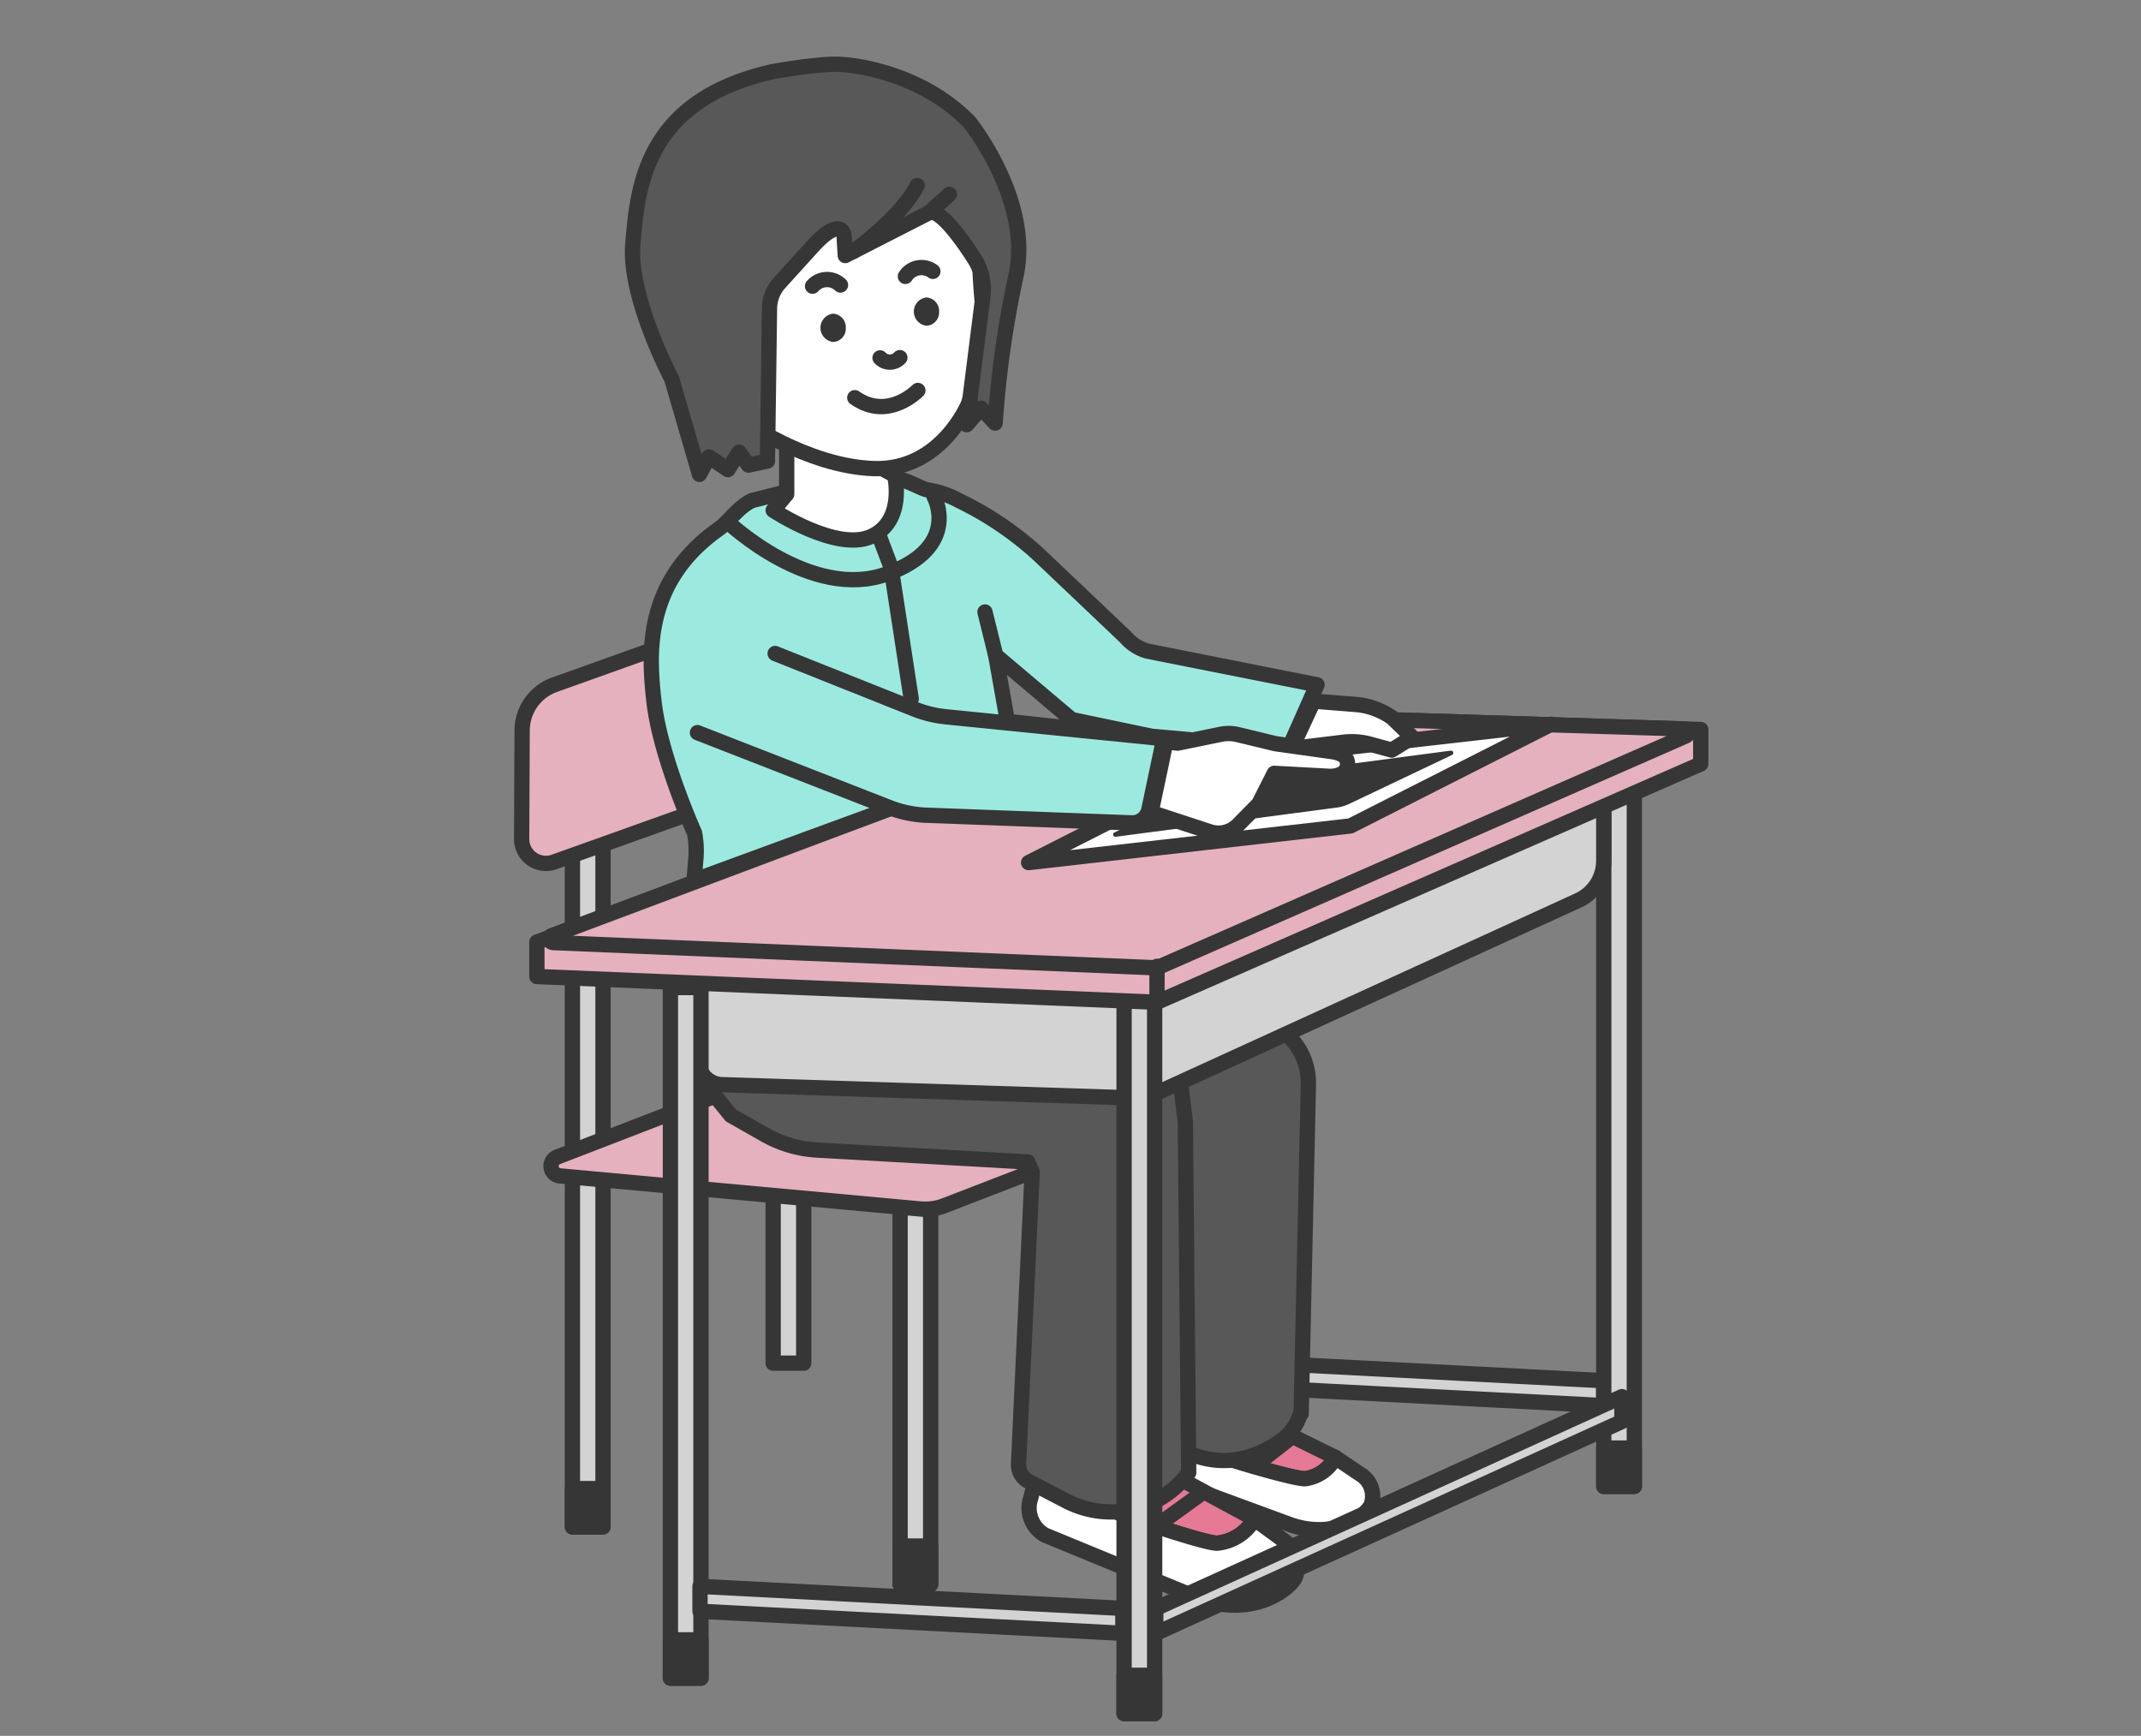 <svg xmlns="http://www.w3.org/2000/svg" width="280" height="227" viewBox="0 0 280 227">
  <rect x="0" y="0" width="280" height="227" fill="#808080" stroke="none"/>
  <g id="グループ_2669" data-name="グループ 2669" transform="translate(-183 -6294)">
    <rect id="長方形_2272" data-name="長方形 2272" width="280" height="227" transform="translate(183 6294)" fill="none"/>
    <rect id="長方形_2259" data-name="長方形 2259" width="3.998" height="99.495" transform="translate(257.861 6394.185)" fill="#d3d3d3" stroke="#363636" stroke-linecap="round" stroke-linejoin="round" stroke-width="2"/>
    <rect id="長方形_2260" data-name="長方形 2260" width="3.998" height="5.008" transform="translate(257.861 6488.671)" fill="#363636" stroke="#363636" stroke-linecap="round" stroke-linejoin="round" stroke-width="2"/>
    <rect id="長方形_2261" data-name="長方形 2261" width="3.998" height="49.769" transform="translate(300.715 6451.422)" fill="#d3d3d3" stroke="#363636" stroke-linecap="round" stroke-linejoin="round" stroke-width="2"/>
    <rect id="長方形_2262" data-name="長方形 2262" width="3.998" height="5.008" transform="translate(300.715 6496.183)" fill="#363636" stroke="#363636" stroke-linecap="round" stroke-linejoin="round" stroke-width="2"/>
    <rect id="長方形_2263" data-name="長方形 2263" width="3.998" height="93.247" transform="translate(284.113 6379.023)" fill="#d3d3d3" stroke="#363636" stroke-linecap="round" stroke-linejoin="round" stroke-width="2"/>
    <path id="パス_2135" data-name="パス 2135" d="M243.888,638.493l-45.521,16.273a3.177,3.177,0,0,1-4.247-3.006l.065-14.2a6.371,6.371,0,0,1,4.227-5.971l43.412-15.519a3.182,3.182,0,0,1,4.254,3.011L246,635.506A3.188,3.188,0,0,1,243.888,638.493Z" transform="translate(57.1 5751.958)" fill="#e5b1bf" stroke="#363636" stroke-linecap="round" stroke-linejoin="round" stroke-width="2"/>
    <path id="パス_2136" data-name="パス 2136" d="M291.128,707.233l-40.266,15.556a6.92,6.92,0,0,1-3.131.437L200.577,718.9a1.281,1.281,0,0,1-.344-2.471l41.5-16.033.58-.081,48.471,4.448A1.281,1.281,0,0,1,291.128,707.233Z" transform="translate(55.652 5728.877)" fill="#e5b1bf" stroke="#363636" stroke-linecap="round" stroke-linejoin="round" stroke-width="2"/>
    <path id="パス_2137" data-name="パス 2137" d="M368.071,764.923l-55.3-2.884v-3.256l55.3,2.884Z" transform="translate(24.664 5712.895)" fill="#d3d3d3" stroke="#363636" stroke-linecap="round" stroke-linejoin="round" stroke-width="2"/>
    <path id="パス_2138" data-name="パス 2138" d="M327.677,774.842a5.224,5.224,0,0,0,3.912-2.784l-11.406-5.622-2.213-6.322-9.453,2.08.77,6.476-1.506-.511-.02.084c2.478,1.105,5.66,2.472,8.454,3.51C318.883,772.745,326.668,774.968,327.677,774.842Z" transform="translate(26.035 5712.531)" fill="#e57996" stroke="#363636" stroke-linecap="round" stroke-linejoin="round" stroke-width="2"/>
    <path id="パス_2139" data-name="パス 2139" d="M334.6,777.319l-3.273-2.2a5.224,5.224,0,0,1-3.911,2.784c-1.009.127-8.793-2.1-11.463-3.088-2.794-1.038-5.976-2.4-8.454-3.51l-.663,2.891a3.38,3.38,0,0,0,1.814,3.545l17,6.249c6.2,1.98,10-1.665,10.366-2.692A3.334,3.334,0,0,0,334.6,777.319Z" transform="translate(26.301 5709.473)" fill="#fff" stroke="#363636" stroke-linecap="round" stroke-linejoin="round" stroke-width="2"/>
    <line id="線_4754" data-name="線 4754" x1="4.473" y2="3.498" transform="translate(346.996 6482.274)" fill="#b3b3b3" stroke="#363636" stroke-linecap="round" stroke-linejoin="round" stroke-width="2"/>
    <path id="パス_2140" data-name="パス 2140" d="M310.457,785.166A6.283,6.283,0,0,0,315.283,782l-13.446-7.277-2.37-7.7L288.016,769.1l.629,7.815-1.786-.682-.027.1c2.926,1.441,6.686,3.228,9.995,4.6C299.989,782.245,309.239,785.272,310.457,785.166Z" transform="translate(31.756 5710.641)" fill="#e57996" stroke="#363636" stroke-linecap="round" stroke-linejoin="round" stroke-width="2"/>
    <path id="パス_2141" data-name="パス 2141" d="M318.736,788.3l-3.832-2.8a6.283,6.283,0,0,1-4.826,3.165c-1.217.105-10.467-2.921-13.63-4.235-3.309-1.375-7.069-3.162-9.995-4.6l-.929,3.442a4.061,4.061,0,0,0,2.016,4.342l20.137,8.286c7.364,2.663,12.09-1.543,12.577-2.76A4.009,4.009,0,0,0,318.736,788.3Z" transform="translate(32.135 5707.142)" fill="#fff" stroke="#363636" stroke-linecap="round" stroke-linejoin="round" stroke-width="2"/>
    <line id="線_4755" data-name="線 4755" x1="5.534" y2="3.998" transform="translate(334.219 6489.579)" fill="#b3b3b3" stroke="#363636" stroke-linecap="round" stroke-linejoin="round" stroke-width="2"/>
    <path id="パス_2142" data-name="パス 2142" d="M294.661,686.98l22.245,8.1a8.547,8.547,0,0,1,5.622,8.186l-.95,43.115c0-1.078-.046,1.646-2.581,3.465-7.338,5.264-13.307.99-13.307.99l-1.243-42.781-16.987-3.425Z" transform="translate(31.584 5732.522)" fill="#585858" stroke="#363636" stroke-linecap="round" stroke-linejoin="round" stroke-width="2"/>
    <path id="パス_2143" data-name="パス 2143" d="M283.985,691.13l-20.052-5.948-2.569-11.028-35.076,11.325-.255,8.415a12.46,12.46,0,0,0,2.782,8.234l1.386,1.706,4.424,2.514a15.691,15.691,0,0,0,6.639,2.008l27.772,1.572.576,1.293L267.823,749.5a2.442,2.442,0,0,0,1.316,2.2l4.9,2.546a12.652,12.652,0,0,0,16.044-3.69l-.445-45.933-1.065-8.436-22-1.444,3.014-9.511" transform="translate(48.377 5736.029)" fill="#585858" stroke="#363636" stroke-linecap="round" stroke-linejoin="round" stroke-width="2"/>
    <rect id="長方形_2264" data-name="長方形 2264" width="3.998" height="93.174" transform="translate(392.74 6395.204)" fill="#d3d3d3" stroke="#363636" stroke-linecap="round" stroke-linejoin="round" stroke-width="2"/>
    <rect id="長方形_2265" data-name="長方形 2265" width="3.998" height="5.008" transform="translate(392.74 6483.369)" fill="#363636" stroke="#363636" stroke-linecap="round" stroke-linejoin="round" stroke-width="2"/>
    <path id="パス_2144" data-name="パス 2144" d="M365.521,656.3l-62.089,27.948v10a2.21,2.21,0,0,0,3.127,2.015l55.63-25.422a5.708,5.708,0,0,0,3.332-5.193Z" transform="translate(27.219 5740.91)" fill="#d3d3d3" stroke="#363636" stroke-linecap="round" stroke-linejoin="round" stroke-width="2"/>
    <path id="パス_2145" data-name="パス 2145" d="M282.249,706.019,228.987,704.3a3.172,3.172,0,0,1-3.048-3.152V690.558l56.31,1.815Z" transform="translate(48.402 5731.544)" fill="#d3d3d3" stroke="#363636" stroke-linecap="round" stroke-linejoin="round" stroke-width="2"/>
    <rect id="長方形_2266" data-name="長方形 2266" width="3.998" height="93.174" transform="translate(330.008 6424.919)" fill="#d3d3d3" stroke="#363636" stroke-linecap="round" stroke-linejoin="round" stroke-width="2"/>
    <rect id="長方形_2267" data-name="長方形 2267" width="3.998" height="5.008" transform="translate(330.008 6513.085)" fill="#363636" stroke="#363636" stroke-linecap="round" stroke-linejoin="round" stroke-width="2"/>
    <path id="パス_2146" data-name="パス 2146" d="M349.076,644.7l-72.445-2.26L196.862,672.5v4.507l81.1,3.365,71.111-31.17Z" transform="translate(56.35 5744.698)" fill="#e5b1bf" stroke="#363636" stroke-linecap="round" stroke-linejoin="round" stroke-width="2"/>
    <path id="パス_2147" data-name="パス 2147" d="M278.486,675.868l-78.867-3.3a.477.477,0,0,1-.2-.906l77.741-29.185a.459.459,0,0,1,.2-.038l70.209,2.191a.477.477,0,0,1,.2.906L278.684,675.83A.459.459,0,0,1,278.486,675.868Z" transform="translate(55.725 5744.697)" fill="#e5b1bf" stroke="#363636" stroke-linecap="round" stroke-linejoin="round" stroke-width="2"/>
    <rect id="長方形_2268" data-name="長方形 2268" width="3.998" height="90.315" transform="translate(270.676 6423.144)" fill="#d3d3d3" stroke="#363636" stroke-linecap="round" stroke-linejoin="round" stroke-width="2"/>
    <rect id="長方形_2269" data-name="長方形 2269" width="3.998" height="5.008" transform="translate(270.676 6508.45)" fill="#363636" stroke="#363636" stroke-linecap="round" stroke-linejoin="round" stroke-width="2"/>
    <line id="線_4756" data-name="線 4756" y1="4.551" transform="translate(334.314 6420.368)" fill="#bdbebf" stroke="#363636" stroke-linecap="round" stroke-linejoin="round" stroke-width="2"/>
    <path id="パス_2148" data-name="パス 2148" d="M311.605,649.4l-26.239,13.3,42.091-4.794,26.239-13.3Z" transform="translate(32.156 5744.104)" fill="#fff" stroke="#363636" stroke-linecap="round" stroke-linejoin="round" stroke-width="2"/>
    <path id="パス_2149" data-name="パス 2149" d="M335.573,640.446l5.744.456a9.643,9.643,0,0,1,4.517,1.706l2.656,2.566-2.7,1.673-2.841-.775a9.014,9.014,0,0,0-3.467-.252l-6.793.826Z" transform="translate(19.219 5745.243)" fill="#fff" stroke="#363636" stroke-linecap="round" stroke-linejoin="round" stroke-width="2"/>
    <path id="パス_2150" data-name="パス 2150" d="M304.413,627.8,282.2,623.387a5.851,5.851,0,0,1-2.848-1.845l-11.327-10.759a43.337,43.337,0,0,0-10.429-7.069,12.685,12.685,0,0,0-4.124-1.4c-1.082-.218-3.1-1.693-5.254-1.592h-5.977l-11.727,2.987c-1.886.908-2.977,2.742-4.359,3.719-9.808,6.933-9.167,16.363-8.443,22.647.828,7.169,5.289,17.088,5.289,17.088a12.616,12.616,0,0,1,.177,3.431l-.239,2.785,53.04-19.452,24.734,2.206Zm-40.491,4.781-1.53-8.625,9.934,8.39,11.411,2.385Z" transform="translate(50.828 5755.754)" fill="#9ceadf" stroke="#363636" stroke-linecap="round" stroke-linejoin="round" stroke-width="2"/>
    <path id="パス_2151" data-name="パス 2151" d="M235.926,631.879l18.231,7.271a15.071,15.071,0,0,0,4.075,1l28.523,2.867-1.939,9.2a2.209,2.209,0,0,1-2.262,1.809l-27.136-1.012a15.029,15.029,0,0,1-4.35-.918l-25.3-9.868" transform="translate(48.447 5747.585)" fill="#9ceadf" stroke="#363636" stroke-linecap="round" stroke-linejoin="round" stroke-width="2"/>
    <path id="パス_2152" data-name="パス 2152" d="M243.86,616.656" transform="translate(43.502 5751.746)" fill="#ff00eb" stroke="#363636" stroke-linecap="round" stroke-linejoin="round" stroke-width="2"/>
    <path id="パス_2153" data-name="パス 2153" d="M235.2,590.868v9.147l-1.767,2.108s8.259,5.469,12.8,3.436,3.083-8.01,3.083-8.01l-3.78-2.032-.378-7.622Z" transform="translate(50.684 5758.608)" fill="#fff" stroke="#363636" stroke-linecap="round" stroke-linejoin="round" stroke-width="2"/>
    <path id="パス_2154" data-name="パス 2154" d="M230.888,575.333s8.609,6.264,17.475,6.583,12.431-8.526,12.431-8.526l2.415-7.633s-1.672-12.288-.557-13.962-4.459-15.639-4.459-15.639l-20.065-2.234-10.59,10.612-3.344,13.551Z" transform="translate(48.879 5773.362)" fill="#fff" stroke="#363636" stroke-linecap="round" stroke-linejoin="round" stroke-width="2"/>
    <path id="パス_2155" data-name="パス 2155" d="M266.357,569.17a1.773,1.773,0,0,1,1.653,1.846,1.743,1.743,0,0,1-1.639,1.856,1.861,1.861,0,0,1-.014-3.7Z" transform="translate(37.807 5763.727)" fill="#363636"/>
    <path id="パス_2156" data-name="パス 2156" d="M249.546,572.093a1.771,1.771,0,0,1,1.673,1.844,1.743,1.743,0,0,1-1.639,1.856,1.861,1.861,0,0,1-.034-3.7Z" transform="translate(42.396 5762.928)" fill="#363636"/>
    <path id="パス_2157" data-name="パス 2157" d="M258.628,580.036a1.756,1.756,0,0,0,2.59-.03" transform="translate(39.465 5760.765)" fill="none" stroke="#363636" stroke-linecap="round" stroke-linejoin="round" stroke-width="2"/>
    <path id="パス_2158" data-name="パス 2158" d="M262.331,585.91s-3.882,4.038-8.252.945" transform="translate(40.709 5759.151)" fill="none" stroke="#363636" stroke-linecap="round" stroke-linejoin="round" stroke-width="2"/>
    <path id="パス_2159" data-name="パス 2159" d="M246.478,566.814a2.51,2.51,0,0,1,3.651-.15" transform="translate(42.787 5764.608)" fill="none" stroke="#363636" stroke-linecap="round" stroke-linejoin="round" stroke-width="2"/>
    <path id="パス_2160" data-name="パス 2160" d="M263.191,564.95a2.492,2.492,0,0,1,3.594-.657" transform="translate(38.219 5765.194)" fill="none" stroke="#363636" stroke-linecap="round" stroke-linejoin="round" stroke-width="2"/>
    <path id="パス_2161" data-name="パス 2161" d="M257.78,574.337l2.115-16.75a7.461,7.461,0,0,0-1.331-5.273s-4.082-6.527-5.719-5.69L241.9,552.218l-.161-2.642s-.362-2.681-4.153,1.5L233.3,555.8a5.061,5.061,0,0,0-1.312,3.332l-.27,19.962-2.484.532L228,577.933l-1.445,2.28-2.484-1.659-1.238,2.279-3.638-12.494s-5.532-10.392-5.1-17.414c.632-7.215,1.261-18.966,18.4-22.778,0,0,6.732-1.208,9.209-.894,0,0,9.59.5,16.432,7.519,0,0,8.254,10.259,6.091,20.092A132.536,132.536,0,0,0,261.5,574.13l-1.838-1.951Z" transform="translate(51.646 5775.199)" fill="#585858" stroke="#363636" stroke-linecap="round" stroke-linejoin="round" stroke-width="2"/>
    <path id="パス_2162" data-name="パス 2162" d="M253.835,557.64s6.266-4.483,8.334-8.619" transform="translate(40.775 5769.234)" fill="none" stroke="#363636" stroke-linecap="round" stroke-linejoin="round" stroke-width="2"/>
    <path id="パス_2163" data-name="パス 2163" d="M314.916,653.3l-14.188,6.754a.3.3,0,0,0,.167.565l28.92-3.821a5.46,5.46,0,0,0,1.63-.482l13.454-6.4a.3.3,0,0,0-.168-.565l-29.725,3.927A.276.276,0,0,0,314.916,653.3Z" transform="translate(28.004 5742.811)" fill="#363636"/>
    <path id="パス_2164" data-name="パス 2164" d="M310.893,647.533l5.6-1.152a5.182,5.182,0,0,1,2.261.039l4.876,1.18,7.383,1.036c.661.1,2.157.361,2.083,1.719s-1.725,1.541-2.316,1.523l-7.266-.394-2.029,4.006-2.7,2.737a3.6,3.6,0,0,1-3.69.894l-7.7-2.528,1.945-9.225Z" transform="translate(26.135 5743.649)" fill="#fff" stroke="#363636" stroke-linecap="round" stroke-linejoin="round" stroke-width="2"/>
    <path id="パス_2165" data-name="パス 2165" d="M254.7,603.647s3.632,6.559-6.208,10.116S227.754,607,227.754,607" transform="translate(50.461 5755.302)" fill="none" stroke="#363636" stroke-linecap="round" stroke-linejoin="round" stroke-width="2"/>
    <path id="パス_2166" data-name="パス 2166" d="M258.853,612.755l1.436,3.8,2.642,17.231" transform="translate(39.24 5751.625)" fill="#ff00eb" stroke="#363636" stroke-linecap="round" stroke-linejoin="round" stroke-width="2"/>
    <line id="線_4757" data-name="線 4757" x1="1.405" y1="5.677" transform="translate(311.814 6374.032)" fill="#bdbebf" stroke="#363636" stroke-linecap="round" stroke-linejoin="round" stroke-width="2"/>
    <line id="線_4758" data-name="線 4758" y1="2.405" x2="2.669" transform="translate(304.49 6319.417)" fill="#bdbebf" stroke="#363636" stroke-linecap="round" stroke-linejoin="round" stroke-width="2"/>
    <path id="パス_2167" data-name="パス 2167" d="M281.523,805.9l-55.3-2.884v-3.256l55.3,2.884Z" transform="translate(48.324 5701.694)" fill="#d3d3d3" stroke="#363636" stroke-linecap="round" stroke-linejoin="round" stroke-width="2"/>
    <path id="パス_2168" data-name="パス 2168" d="M369.215,768.872,308.251,796.58v-3.256l60.964-27.708Z" transform="translate(25.9 5711.027)" fill="#d3d3d3" stroke="#363636" stroke-linecap="round" stroke-linejoin="round" stroke-width="2"/>
  </g>
</svg>

